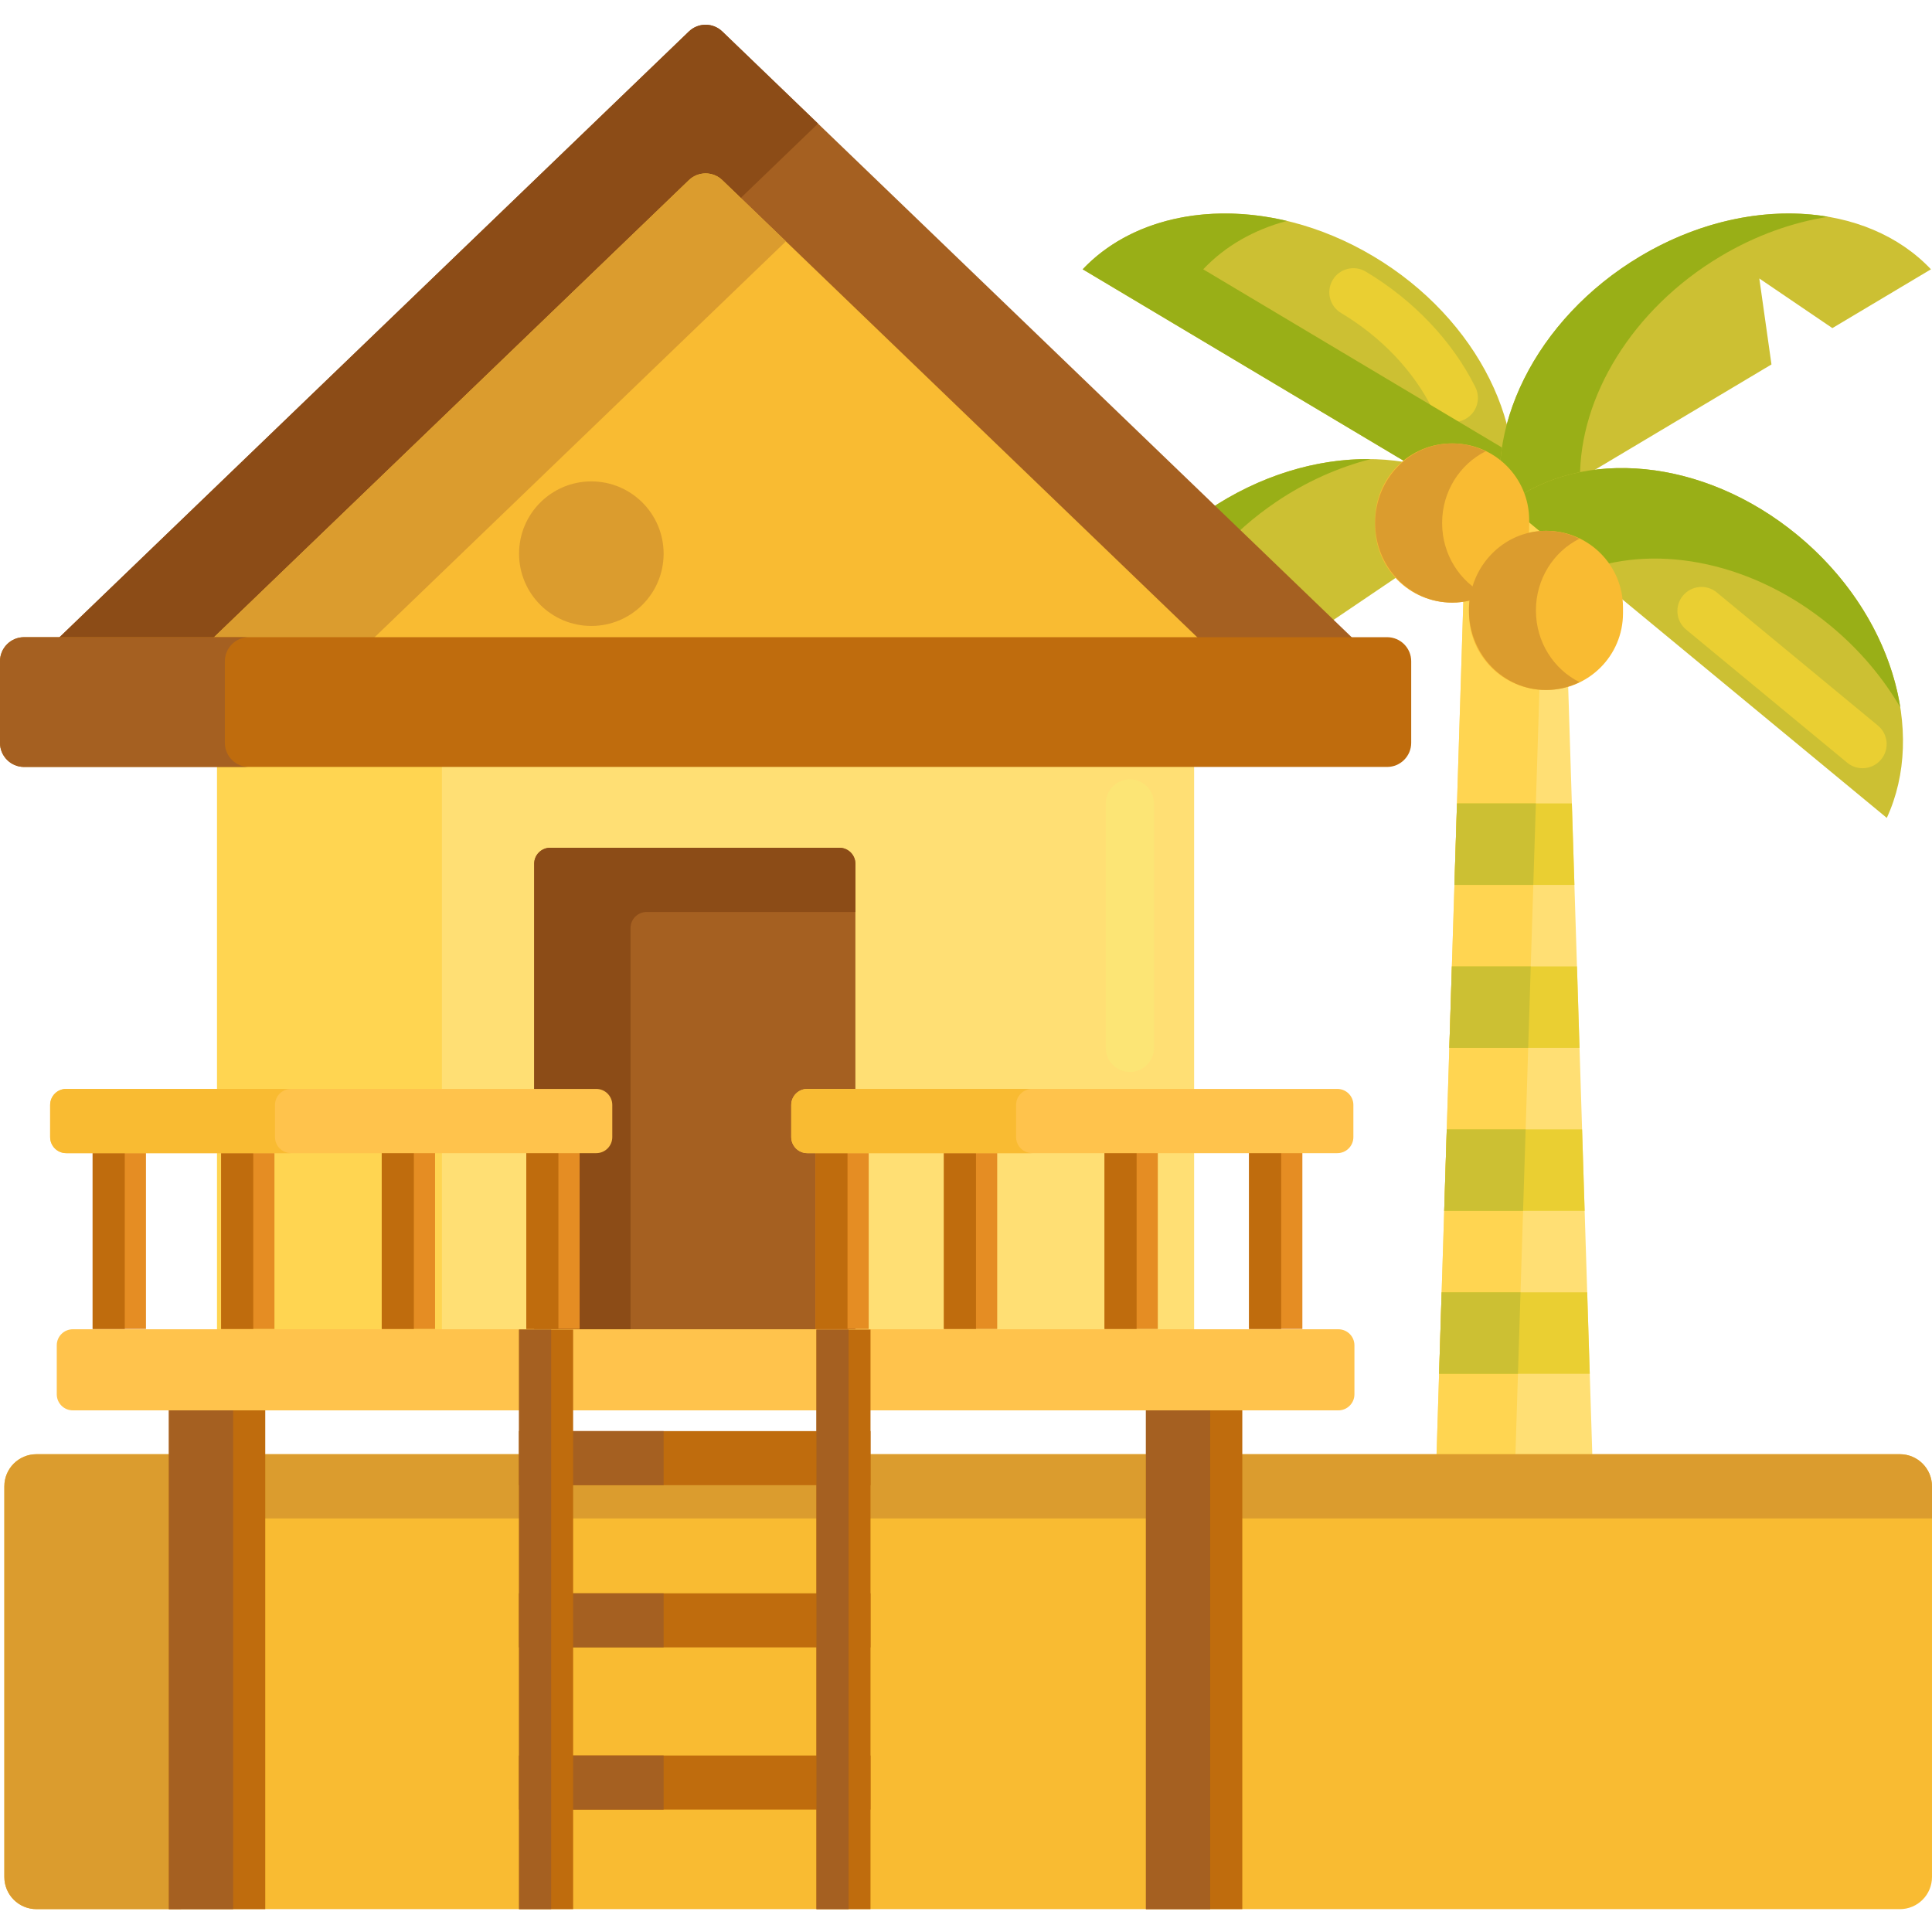 <svg height="481pt" viewBox="0 -6 481.158 481" width="481pt" xmlns="http://www.w3.org/2000/svg"><path d="m364.285 364.086h25.754c3.699 0 6.664-3.164 6.547-6.984l-7.641-243.289h-23.566l-7.641 243.289c-.117 3.82 2.848 6.984 6.547 6.984zm0 0" fill="#ffdf74"/><path d="m377.383 357.102 7.637-243.289h-19.641l-7.637 243.289c-.121 3.82 2.844 6.984 6.543 6.984h19.641c-3.699 0-6.664-3.164-6.543-6.984zm0 0" fill="#ffd551"/><path d="m358.402 336.059h37.523l-.641-20.293h-36.246zm0 0" fill="#eacf32"/><path d="m359.676 295.473h34.973l-.637-20.293h-33.699zm0 0" fill="#eacf32"/><path d="m360.949 254.887h32.426l-.637-20.289h-31.148zm0 0" fill="#eacf32"/><path d="m362.223 214.305h29.879l-.637-20.293h-28.602zm0 0" fill="#eacf32"/><path d="m359.039 315.766-.332 10.594-.305 9.699h19.641l.637-20.293zm0 0" fill="#ccc033"/><path d="m360.312 275.18-.066 2.078-.57 18.215h19.641l.637-20.293zm0 0" fill="#ccc033"/><path d="m361.59 234.598-.145 4.535-.496 15.754h19.641l.637-20.289zm0 0" fill="#ccc033"/><path d="m362.863 194.012-.332 10.539-.309 9.754h19.641l.641-20.293zm0 0" fill="#ccc033"/><path d="m375.562 124.176c6.199-22.773-7.285-50.777-33.504-66.414-26.219-15.641-56.434-13.703-72.422 3.23zm0 0" fill="#ccc033"/><path d="m362.07 99.023c-2.203 0-4.328-1.223-5.375-3.328-4.688-9.426-12.754-17.887-22.711-23.828-2.848-1.699-3.777-5.383-2.078-8.227 1.695-2.848 5.375-3.777 8.227-2.078 11.906 7.102 21.605 17.324 27.309 28.785 1.473 2.965.266 6.566-2.703 8.043-.859.43-1.77.633-2.668.633zm0 0" fill="#eacf32"/><path d="m299.66 60.988c5.504-5.828 12.695-9.879 20.828-12.047-19.809-4.695-39.141-.348-50.852 12.047l105.926 63.188c1.5-5.523 1.836-11.352 1.125-17.234zm0 0" fill="#99af17"/><path d="m300.887 120.992c-25.129 17-36.645 45.613-28.828 67.941l23.531-15.922-2.855-22.285 17.395 12.453 63.465-42.938c-17.199-15.977-47.574-16.254-72.707.75zm0 0" fill="#ccc033"/><path d="m408.477 57.762c26.219-15.641 56.43-13.703 72.418 3.227l-24.547 14.645-18.195-12.359 3.027 21.41-66.207 39.492c-6.199-22.773 7.285-50.777 33.504-66.414zm0 0" fill="#ccc033"/><path d="m317.793 118.938c7.543-5.102 15.559-8.637 23.547-10.672-13.199-.188-27.52 3.977-40.453 12.723-25.129 17.004-36.645 45.617-28.828 67.941l14.961-10.121c-2.98-20.793 8.582-44.859 30.773-59.871zm0 0" fill="#99af17"/><path d="m428.488 57.762c8.719-5.203 17.875-8.449 26.809-9.855-14.508-2.473-31.359.629-46.82 9.855-26.219 15.637-39.703 43.641-33.504 66.414l18.523-11.051c-.156-20.215 12.895-42.18 34.992-55.363zm0 0" fill="#99af17"/><path d="m375.402 119.531c18.648-14.262 48.91-11.629 72.301 7.699s32.113 48.91 22.199 70.387zm0 0" fill="#ccc033"/><path d="m463.859 185.242c-1.344 0-2.699-.449-3.82-1.375l-40.113-33.145c-2.555-2.109-2.914-5.895-.801-8.449 2.109-2.555 5.891-2.914 8.445-.801l40.117 33.145c2.551 2.109 2.914 5.891.801 8.445-1.188 1.438-2.898 2.18-4.629 2.18zm0 0" fill="#eacf32"/><path d="m455.895 149.77c7.227 5.973 13.051 12.926 17.359 20.316-2.406-15.32-11.219-31.012-25.551-42.855-23.391-19.328-53.652-21.961-72.301-7.699l19.746 16.312c18.164-6.465 41.727-1.789 60.746 13.926zm0 0" fill="#99af17"/><path d="m385.098 165.758h-.156c-10.551 0-19.102-8.555-19.102-19.105v-1.43c0-10.547 8.551-19.102 19.102-19.102h.156c10.547 0 19.102 8.551 19.102 19.102v1.43c0 10.551-8.555 19.105-19.102 19.105zm0 0" fill="#f9bb32"/><path d="m361.734 143.992h-.152c-10.551 0-19.105-8.551-19.105-19.105v-1.426c0-10.551 8.555-19.105 19.105-19.105h.152c10.551 0 19.105 8.551 19.105 19.105v1.426c0 10.555-8.555 19.105-19.105 19.105zm0 0" fill="#f9bb32"/><path d="m359.156 124.191v-.035c0-7.852 4.426-14.637 10.84-17.84-2.516-1.254-5.34-1.957-8.32-1.957h-.035c-10.582 0-19.164 8.863-19.164 19.797v.035c0 10.938 8.582 19.801 19.164 19.801h.035c2.98 0 5.805-.703 8.32-1.961-6.414-3.199-10.84-9.984-10.84-17.84zm0 0" fill="#db9c2e"/><path d="m382.516 145.957v-.035c0-7.855 4.426-14.641 10.844-17.84-2.52-1.258-5.34-1.961-8.324-1.961h-.031c-10.586 0-19.164 8.863-19.164 19.801v.035c0 10.934 8.578 19.801 19.164 19.801h.031c2.984 0 5.809-.707 8.324-1.961-6.418-3.199-10.844-9.988-10.844-17.84zm0 0" fill="#db9c2e"/><path d="m473.156 469.387h-464.074c-4.418 0-8-3.582-8-8v-97.301c0-4.422 3.582-8 8-8h464.074c4.418 0 8 3.578 8 8v97.301c0 4.418-3.582 8-8 8zm0 0" fill="#f9bb32"/><path d="m45.082 380.086c0-4.422 3.582-8 8-8h428.074v-8c0-4.422-3.582-8-8-8h-464.074c-4.418 0-8 3.578-8 8v97.301c0 4.418 3.582 8 8 8h36zm0 0" fill="#db9c2e"/><path d="m54.059 121.023h243.332v224.145h-243.332zm0 0" fill="#ffdf74"/><path d="m281.391 260.887c-3.312 0-6-2.684-6-6v-60.875c0-3.312 2.688-6 6-6 3.316 0 6 2.688 6 6v60.875c0 3.316-2.684 6-6 6zm0 0" fill="#fce575"/><path d="m54.059 121.023h56v224.145h-56zm0 0" fill="#ffd551"/><path d="m337.316 153.281h-323.18l157.43-151.523c2.324-2.238 5.996-2.238 8.32 0zm0 0" fill="#a56021"/><path d="m179.887 1.758c-2.324-2.238-5.996-2.238-8.32 0l-157.43 151.523h56l133.59-128.578zm0 0" fill="#8c4c17"/><path d="m298.844 153.281h-246.23l118.953-114.496c2.324-2.234 5.996-2.234 8.32 0zm0 0" fill="#f9bb32"/><path d="m179.887 38.789c-2.324-2.238-5.996-2.238-8.32 0l-118.953 114.492h40l103.113-99.25zm0 0" fill="#db9c2e"/><path d="m42.059 341.086h24v128.301h-24zm0 0" fill="#bf6c0d"/><path d="m285.391 341.086h24v128.301h-24zm0 0" fill="#bf6c0d"/><path d="m42.059 341.086h16v128.301h-16zm0 0" fill="#a56021"/><path d="m285.391 341.086h16v128.301h-16zm0 0" fill="#a56021"/><path d="m213.035 325.047h-80v-116c0-2.211 1.789-4 4-4h72c2.207 0 4 1.789 4 4zm0 0" fill="#a56021"/><path d="m157.035 225.047c0-2.207 1.789-4 4-4h52v-12c0-2.207-1.793-4-4-4h-72c-2.211 0-4 1.793-4 4v116h24zm0 0" fill="#8c4c17"/><path d="m345.453 184.926h-339.453c-3.312 0-6-2.688-6-6v-20.316c0-3.316 2.688-6 6-6h339.457c3.312 0 6 2.684 6 6v20.316c-.004 3.312-2.688 6-6.004 6zm0 0" fill="#bf6c0d"/><path d="m333.316 345.168h-315.18c-2.207 0-4-1.789-4-4v-12.199c0-2.207 1.793-4 4-4h315.18c2.211 0 4 1.793 4 4v12.199c0 2.207-1.793 4-4 4zm0 0" fill="#ffc34c"/><g fill="#e58d23"><path d="m203.07 268.891h13.281v56h-13.281zm0 0"/><path d="m235.07 268.891h13.281v56h-13.281zm0 0"/><path d="m275.07 268.891h13.281v56h-13.281zm0 0"/><path d="m311.07 268.891h13.281v56h-13.281zm0 0"/><path d="m23.07 268.891h13.281v56h-13.281zm0 0"/><path d="m55.07 268.891h13.281v56h-13.281zm0 0"/><path d="m95.07 268.891h13.281v56h-13.281zm0 0"/><path d="m131.07 268.891h13.281v56h-13.281zm0 0"/></g><path d="m216.797 350.332v13.465h-87.527v-13.465zm0 0" fill="#bf6c0d"/><path d="m216.797 390.73v13.465h-87.527v-13.465zm0 0" fill="#bf6c0d"/><path d="m216.797 431.129v13.465h-87.527v-13.465zm0 0" fill="#bf6c0d"/><path d="m56 178.926v-20.316c0-3.316 2.688-6 6-6h-56c-3.312 0-6 2.684-6 6v20.316c0 3.312 2.688 6 6 6h56c-3.312 0-6-2.688-6-6zm0 0" fill="#a56021"/><path d="m23.07 268.891h8v56h-8zm0 0" fill="#bf6c0d"/><path d="m55.07 268.891h8v56h-8zm0 0" fill="#bf6c0d"/><path d="m95.07 268.891h8v56h-8zm0 0" fill="#bf6c0d"/><path d="m131.07 268.891h8v56h-8zm0 0" fill="#bf6c0d"/><path d="m148.488 281.109h-132c-2.211 0-4-1.793-4-4v-8c0-2.211 1.789-4 4-4h132c2.211 0 4 1.789 4 4v8c0 2.207-1.789 4-4 4zm0 0" fill="#ffc34c"/><path d="m68.488 277.109v-8c0-2.211 1.789-4 4-4h-56c-2.211 0-4 1.789-4 4v8c0 2.207 1.789 4 4 4h56c-2.207 0-4-1.793-4-4zm0 0" fill="#f9bb32"/><path d="m203.07 268.891h8v56h-8zm0 0" fill="#bf6c0d"/><path d="m235.07 268.891h8v56h-8zm0 0" fill="#bf6c0d"/><path d="m275.07 268.891h8v56h-8zm0 0" fill="#bf6c0d"/><path d="m311.07 268.891h8v56h-8zm0 0" fill="#bf6c0d"/><path d="m333.055 281.109h-132c-2.207 0-4-1.793-4-4v-8c0-2.211 1.793-4 4-4h132c2.211 0 4 1.789 4 4v8c0 2.207-1.789 4-4 4zm0 0" fill="#ffc34c"/><path d="m253.055 277.109v-8c0-2.211 1.793-4 4-4h-56c-2.207 0-4 1.789-4 4v8c0 2.207 1.793 4 4 4h56c-2.207 0-4-1.793-4-4zm0 0" fill="#f9bb32"/><path d="m203.332 325.047h13.465v144.34h-13.465zm0 0" fill="#bf6c0d"/><path d="m203.332 325.047h8v144.34h-8zm0 0" fill="#a56021"/><path d="m129.27 350.332h36v13.465h-36zm0 0" fill="#a56021"/><path d="m129.27 390.73h36v13.465h-36zm0 0" fill="#a56021"/><path d="m129.27 431.129h36v13.465h-36zm0 0" fill="#a56021"/><path d="m129.27 325.047h13.465v144.34h-13.465zm0 0" fill="#bf6c0d"/><path d="m129.27 325.047h8v144.34h-8zm0 0" fill="#a56021"/><path d="m165.27 131.812c0 9.941-8.059 18-18 18-9.941 0-18-8.059-18-18s8.059-18 18-18c9.941 0 18 8.059 18 18zm0 0" fill="#db9c2e"/></svg>